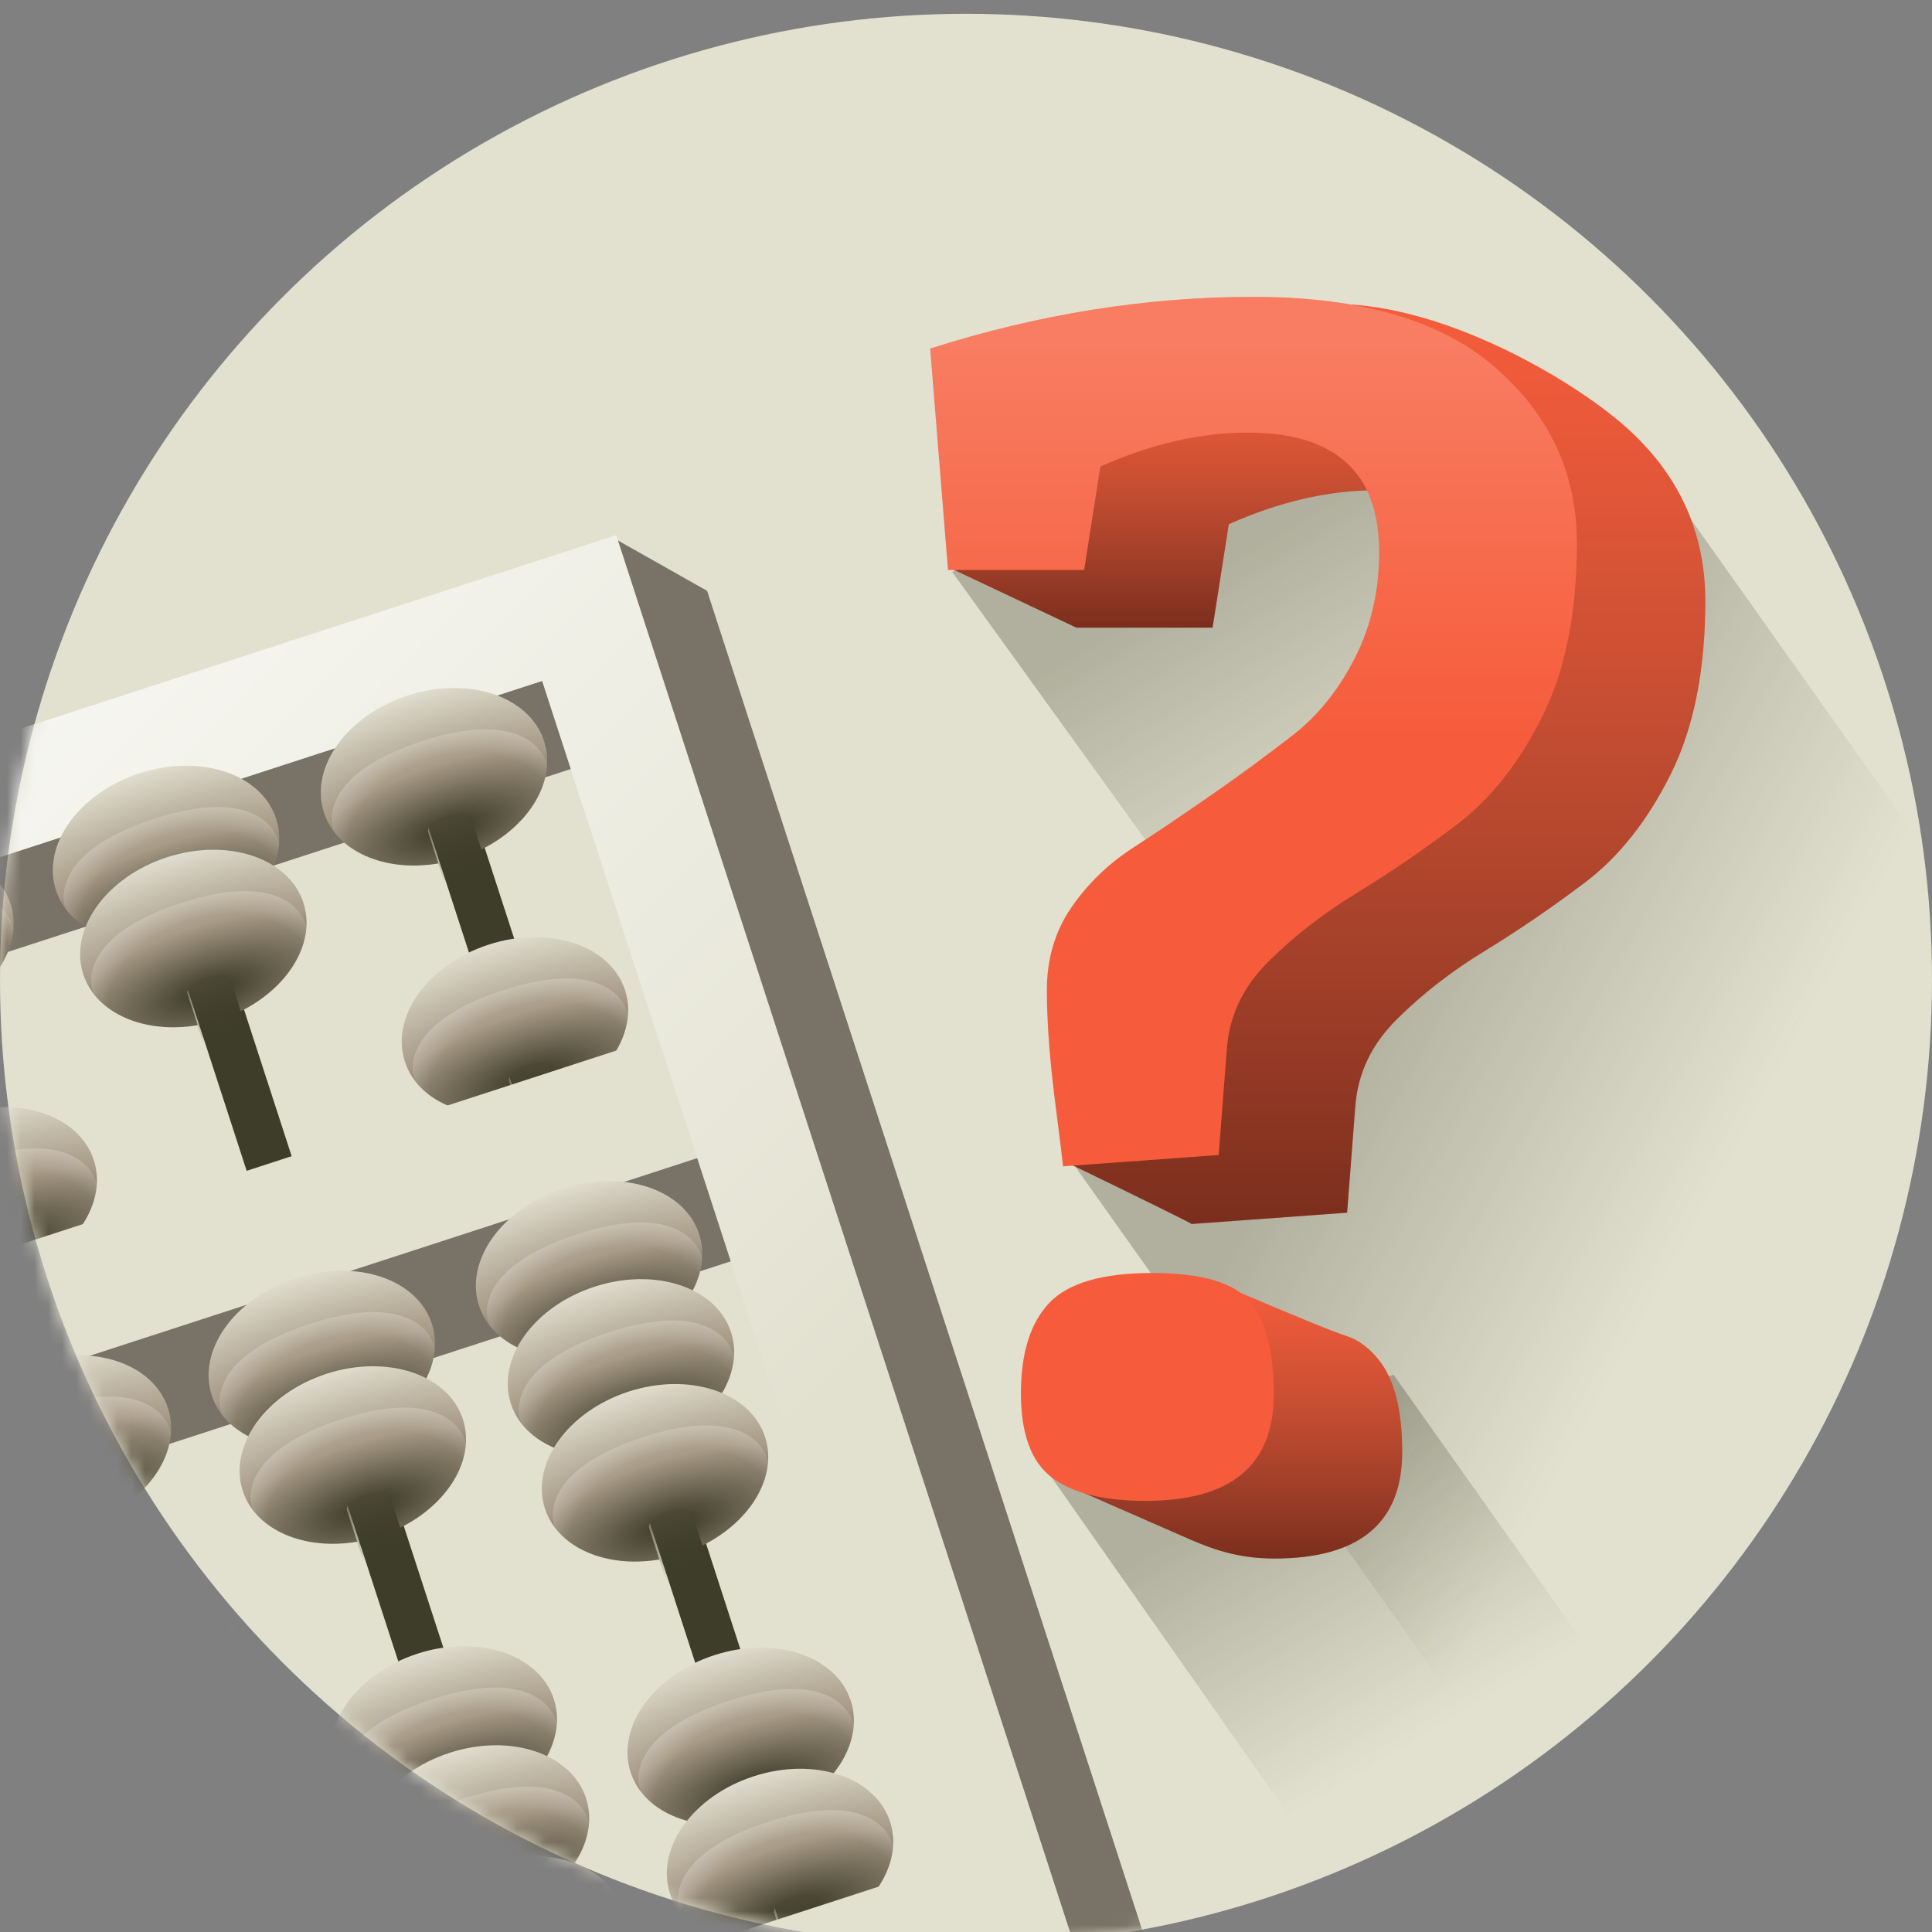 <?xml version="1.0" encoding="UTF-8"?>
<svg width="140px" height="140px" viewBox="0 0 140 140" version="1.1" xmlns="http://www.w3.org/2000/svg" xmlns:xlink="http://www.w3.org/1999/xlink">
    <rect x="0" y="0" width="140" height="140" fill="#808080" stroke="none"/>
    <!-- Generator: Sketch 44.1 (41455) - http://www.bohemiancoding.com/sketch -->
    <title>ill_what</title>
    <desc>Created with Sketch.</desc>
    <defs>
        <circle id="path-1" cx="70" cy="70" r="70"></circle>
        <linearGradient x1="50%" y1="1.286%" x2="50%" y2="91.371%" id="linearGradient-3">
            <stop stop-color="#504C3A" stop-opacity="0.8" offset="0%"></stop>
            <stop stop-color="#3E3D2A" stop-opacity="0" offset="100%"></stop>
        </linearGradient>
        <radialGradient cx="50%" cy="83.001%" fx="50%" fy="83.001%" r="88.201%" gradientTransform="translate(0.5,0.83),scale(0.731,1),rotate(-90),scale(1,2.516),translate(-0.5,-0.83)" id="radialGradient-4">
            <stop stop-color="#373624" offset="0%"></stop>
            <stop stop-color="#A89B87" offset="43.969%"></stop>
            <stop stop-color="#E6E5D7" offset="100%"></stop>
        </radialGradient>
        <radialGradient cx="50%" cy="83.725%" fx="50%" fy="83.725%" r="90.198%" gradientTransform="translate(0.5,0.837),scale(0.544,1),rotate(-89.559),scale(1,1.293),translate(-0.5,-0.837)" id="radialGradient-5">
            <stop stop-color="#FFFFFF" stop-opacity="0" offset="0%"></stop>
            <stop stop-color="#FFFFFF" stop-opacity="0" offset="75.008%"></stop>
            <stop stop-color="#FFFFFF" stop-opacity="0.5" offset="100%"></stop>
        </radialGradient>
        <linearGradient x1="59.697%" y1="-1.314%" x2="92.823%" y2="62.62%" id="linearGradient-6">
            <stop stop-color="#FFFFFF" stop-opacity="0.7" offset="0%"></stop>
            <stop stop-color="#FFFFFF" stop-opacity="0" offset="100%"></stop>
        </linearGradient>
        <path d="M19.623,19.241 L19.623,109.87 L115.526,109.87 L115.526,19.241 L19.623,19.241 Z M11.259,10.852 L123.89,10.852 L123.89,118.259 L11.259,118.259 L11.259,10.852 Z" id="path-7"></path>
        <linearGradient x1="44.196%" y1="31.809%" x2="76.773%" y2="80.274%" id="linearGradient-8">
            <stop stop-color="#3E3D2A" stop-opacity="0.3" offset="0%"></stop>
            <stop stop-color="#3E3D2A" stop-opacity="0" offset="100%"></stop>
        </linearGradient>
        <linearGradient x1="35.26%" y1="26.456%" x2="62.171%" y2="50%" id="linearGradient-9">
            <stop stop-color="#3E3D2A" stop-opacity="0.3" offset="0%"></stop>
            <stop stop-color="#3E3D2A" stop-opacity="0" offset="100%"></stop>
        </linearGradient>
        <linearGradient x1="31.525%" y1="17.157%" x2="56.989%" y2="57.252%" id="linearGradient-10">
            <stop stop-color="#3E3D2A" stop-opacity="0.3" offset="0%"></stop>
            <stop stop-color="#3E3D2A" stop-opacity="0" offset="100%"></stop>
        </linearGradient>
        <linearGradient x1="50%" y1="0%" x2="50%" y2="100%" id="linearGradient-11">
            <stop stop-color="#312F23" stop-opacity="0" offset="0%"></stop>
            <stop stop-color="#000000" stop-opacity="0.5" offset="100%"></stop>
        </linearGradient>
        <path d="M32.349,14.051 C28.904,14.051 25.341,14.871 21.661,16.51 L20.486,24.006 L10.62,24.006 L1.427,19.663 L8.856,5.604 L32.974,6.036 L32.349,14.051 Z" id="path-12"></path>
        <path d="M29.362,0.551 C37.153,0.551 46.404,5.931 50.32,9.367 C54.235,12.802 56.192,17.037 56.192,22.073 C56.192,27.109 55.351,31.305 53.667,34.663 C51.984,38.02 49.928,40.616 47.501,42.451 C45.073,44.285 42.646,45.944 40.219,47.428 C37.791,48.911 35.657,50.57 33.817,52.405 C31.977,54.24 30.979,56.367 30.822,58.788 L30.235,66.4 L18.959,67.22 C18.959,67.167 15.899,65.658 9.778,62.69 C15.116,58.709 17.785,55.964 17.785,54.454 C17.785,52.19 18.372,50.199 19.547,48.482 C20.721,46.764 22.209,45.32 24.01,44.149 C25.811,42.978 27.749,41.67 29.824,40.225 C31.899,38.781 33.837,37.356 35.638,35.951 C37.439,34.546 38.927,32.691 40.101,30.388 C41.276,28.085 41.863,25.528 41.863,22.717 L29.362,0.551 Z" id="path-13"></path>
        <path d="M34.228,83.732 C34.228,88.885 31.135,91.462 24.949,91.462 C21.896,91.462 19.89,90.53 18.137,89.763 C16.968,89.252 14.039,87.97 9.349,85.916 C14.177,81.012 17.047,78.078 17.961,77.115 C18.874,76.152 19.894,74.307 21.02,71.578 C26.263,73.812 29.284,75.052 30.083,75.298 C31.222,75.65 31.972,76.372 32.525,77.057 C33.661,78.462 34.228,80.687 34.228,83.732 Z" id="path-14"></path>
        <linearGradient x1="50%" y1="3.864%" x2="50%" y2="36.436%" id="linearGradient-15">
            <stop stop-color="#FFFFFF" stop-opacity="0.2" offset="0%"></stop>
            <stop stop-color="#FFFFFF" stop-opacity="0" offset="100%"></stop>
        </linearGradient>
        <path d="M32.556,18.538 C32.556,12.76 29.384,9.872 23.042,9.872 C19.596,9.872 16.034,10.692 12.353,12.331 L11.179,19.826 L1.313,19.826 L0.021,3.782 C7.851,1.284 15.662,0.034 23.453,0.034 C31.244,0.034 37.097,1.752 41.012,5.187 C44.928,8.623 46.885,12.858 46.885,17.894 C46.885,22.93 46.043,27.126 44.36,30.483 C42.676,33.841 40.621,36.436 38.193,38.271 C35.766,40.106 33.339,41.765 30.911,43.248 C28.484,44.732 26.35,46.391 24.51,48.226 C22.67,50.06 21.672,52.188 21.515,54.608 L20.928,62.22 L9.652,63.04 C9.652,62.962 9.456,61.381 9.065,58.297 C8.673,55.213 8.477,52.539 8.477,50.275 C8.477,48.011 9.065,46.02 10.239,44.302 C11.414,42.585 12.902,41.14 14.703,39.969 C16.504,38.798 18.442,37.49 20.517,36.046 C22.592,34.602 24.53,33.177 26.331,31.772 C28.132,30.366 29.619,28.512 30.794,26.209 C31.968,23.906 32.556,21.349 32.556,18.538 Z M24.921,79.553 C24.921,84.706 21.828,87.282 15.642,87.282 C12.588,87.282 10.318,86.716 8.83,85.584 C7.342,84.452 6.598,82.422 6.598,79.494 C6.598,76.567 7.283,74.38 8.654,72.936 C10.024,71.492 12.51,70.77 16.112,70.77 C19.714,70.77 22.083,71.472 23.218,72.878 C24.353,74.283 24.921,76.508 24.921,79.553 Z" id="path-16"></path>
    </defs>
    <g id="Symbols" stroke="none" stroke-width="1" fill="none" fill-rule="evenodd">
        <g id="ill_what">
            <g id="boulier" transform="translate(0, 1)">
                <mask id="mask-2" fill="white">
                    <use xlink:href="#path-1"></use>
                </mask>
                <use id="Mask" fill="#E2E1D0" xlink:href="#path-1"></use>
                <g mask="url(#mask-2)">
                    <g transform="translate(6.274, 104.601) rotate(-18) translate(-6.274, -104.601) translate(-60.469, 42.057)">
                        <path d="M26.315,25.953 L26.315,116.581 L122.217,116.581 L122.217,25.953 L26.315,25.953 Z M17.95,17.563 L123.642,10.985 L128.909,16.724 L128.909,124.971 L17.95,124.971 L17.95,17.563 Z" id="Rectangle-2" fill="#797266" fill-rule="nonzero"></path>
                        <path d="M104.398,24.508 C104.495,24.023 105.066,23.78 106.113,23.78 C107.159,23.78 107.73,24.023 107.827,24.508 L107.827,47.497 L104.398,47.497 L104.398,24.508 Z" id="Rectangle" fill="#3E3D2A" fill-rule="evenodd"></path>
                        <path d="M63.98,24.46 C64.077,23.975 64.649,23.732 65.695,23.732 C66.741,23.732 67.313,23.975 67.41,24.46 L67.41,47.449 L63.98,47.449 L63.98,24.46 Z" id="Rectangle-Copy-2" fill="#3E3D2A" fill-rule="evenodd"></path>
                        <g id="boule" fill="none" transform="translate(96.911, 35.505)" fill-rule="evenodd">
                            <rect id="Rectangle-2" fill="url(#linearGradient-3)" x="7.364" y="9.75" width="3.273" height="5.25"></rect>
                            <path d="M7.377,12.972 C3.528,12.41 0.626,9.905 0.626,6.9 C0.626,3.482 4.381,0.711 9.014,0.711 C13.646,0.711 17.401,3.482 17.401,6.9 C17.401,9.905 14.499,12.41 10.65,12.972 L10.65,10.535 C10.558,10.101 10.012,9.884 9.014,9.884 C8.015,9.884 7.47,10.101 7.377,10.535 L7.377,12.972 Z" id="Combined-Shape" fill="url(#radialGradient-4)"></path>
                            <path d="M7.377,12.972 C4.274,12.519 1.786,10.803 0.939,8.58 C0.735,8.046 0.933,4.176 9.014,4.176 C17.094,4.176 17.262,8.191 17.005,8.785 C16.086,10.908 13.657,12.533 10.65,12.972 L10.65,10.535 C10.558,10.101 10.012,9.884 9.014,9.884 C8.015,9.884 7.47,10.101 7.377,10.535 L7.377,12.972 Z" id="Combined-Shape" fill="url(#radialGradient-5)" opacity="0.5"></path>
                        </g>
                        <g id="boule" fill="none" transform="translate(56.494, 35.322)" fill-rule="evenodd">
                            <rect id="Rectangle-2" fill="url(#linearGradient-3)" x="7.364" y="9.75" width="3.273" height="5.25"></rect>
                            <path d="M7.377,12.972 C3.528,12.41 0.626,9.905 0.626,6.9 C0.626,3.482 4.381,0.711 9.014,0.711 C13.646,0.711 17.401,3.482 17.401,6.9 C17.401,9.905 14.499,12.41 10.65,12.972 L10.65,10.535 C10.558,10.101 10.012,9.884 9.014,9.884 C8.015,9.884 7.47,10.101 7.377,10.535 L7.377,12.972 Z" id="Combined-Shape" fill="url(#radialGradient-4)"></path>
                            <path d="M7.377,12.972 C4.274,12.519 1.786,10.803 0.939,8.58 C0.735,8.046 0.933,4.176 9.014,4.176 C17.094,4.176 17.262,8.191 17.005,8.785 C16.086,10.908 13.657,12.533 10.65,12.972 L10.65,10.535 C10.558,10.101 10.012,9.884 9.014,9.884 C8.015,9.884 7.47,10.101 7.377,10.535 L7.377,12.972 Z" id="Combined-Shape" fill="url(#radialGradient-5)" opacity="0.5"></path>
                        </g>
                        <path d="M84.19,24.183 C84.287,23.698 84.858,23.455 85.905,23.455 C86.951,23.455 87.522,23.698 87.619,24.183 L87.619,47.172 L84.19,47.172 L84.19,24.183 Z" id="Rectangle-Copy" fill="#3E3D2A" fill-rule="evenodd"></path>
                        <polygon id="Line-Copy" fill="#797266" fill-rule="nonzero" transform="translate(74.995, 58.864) rotate(13) translate(-74.995, -58.864) " points="120.177 43.68 27.746 65.056 29.814 74.048 122.245 52.672"></polygon>
                        <polygon id="Line" fill="#E2E1D0" fill-rule="nonzero" transform="translate(73.323, 51.004) rotate(13) translate(-73.323, -51.004) " points="118.504 35.819 26.073 57.196 28.141 66.188 120.572 44.812"></polygon>
                        <path d="M83.649,70.028 C83.745,69.543 84.314,69.3 85.355,69.3 C86.396,69.3 86.965,69.543 87.062,70.028 L87.079,110.932 L83.666,110.932 L83.649,70.028 Z" id="Rectangle-Copy-3" fill="#3E3D2A" fill-rule="evenodd"></path>
                        <path d="M104.092,71.708 C104.189,71.223 104.758,70.98 105.8,70.98 C106.842,70.98 107.411,71.223 107.507,71.708 L107.493,116.863 L104.078,116.863 L104.092,71.708 Z" id="Rectangle-Copy-4" fill="#3E3D2A" fill-rule="evenodd"></path>
                        <path d="M63.541,61.077 C63.638,60.591 64.209,60.349 65.255,60.349 C66.302,60.349 66.873,60.591 66.97,61.077 L66.97,117.623 L63.541,117.623 L63.541,61.077 Z" id="Rectangle-Copy-5" fill="#3E3D2A" fill-rule="evenodd"></path>
                        <g id="boule" fill="none" transform="translate(96.557, 89.527)" fill-rule="evenodd">
                            <rect id="Rectangle-2" fill="url(#linearGradient-3)" x="7.364" y="9.75" width="3.273" height="5.25"></rect>
                            <path d="M7.377,12.972 C3.528,12.41 0.626,9.905 0.626,6.9 C0.626,3.482 4.381,0.711 9.014,0.711 C13.646,0.711 17.401,3.482 17.401,6.9 C17.401,9.905 14.499,12.41 10.65,12.972 L10.65,10.535 C10.558,10.101 10.012,9.884 9.014,9.884 C8.015,9.884 7.47,10.101 7.377,10.535 L7.377,12.972 Z" id="Combined-Shape" fill="url(#radialGradient-4)"></path>
                            <path d="M7.377,12.972 C4.274,12.519 1.786,10.803 0.939,8.58 C0.735,8.046 0.933,4.176 9.014,4.176 C17.094,4.176 17.262,8.191 17.005,8.785 C16.086,10.908 13.657,12.533 10.65,12.972 L10.65,10.535 C10.558,10.101 10.012,9.884 9.014,9.884 C8.015,9.884 7.47,10.101 7.377,10.535 L7.377,12.972 Z" id="Combined-Shape" fill="url(#radialGradient-5)" opacity="0.5"></path>
                        </g>
                        <g id="boule" fill="none" transform="translate(96.557, 98.755)" fill-rule="evenodd">
                            <rect id="Rectangle-2" fill="url(#linearGradient-3)" x="7.364" y="9.75" width="3.273" height="5.25"></rect>
                            <path d="M7.377,12.972 C3.528,12.41 0.626,9.905 0.626,6.9 C0.626,3.482 4.381,0.711 9.014,0.711 C13.646,0.711 17.401,3.482 17.401,6.9 C17.401,9.905 14.499,12.41 10.65,12.972 L10.65,10.535 C10.558,10.101 10.012,9.884 9.014,9.884 C8.015,9.884 7.47,10.101 7.377,10.535 L7.377,12.972 Z" id="Combined-Shape" fill="url(#radialGradient-4)"></path>
                            <path d="M7.377,12.972 C4.274,12.519 1.786,10.803 0.939,8.58 C0.735,8.046 0.933,4.176 9.014,4.176 C17.094,4.176 17.262,8.191 17.005,8.785 C16.086,10.908 13.657,12.533 10.65,12.972 L10.65,10.535 C10.558,10.101 10.012,9.884 9.014,9.884 C8.015,9.884 7.47,10.101 7.377,10.535 L7.377,12.972 Z" id="Combined-Shape" fill="url(#radialGradient-5)" opacity="0.5"></path>
                        </g>
                        <g id="boule" fill="none" transform="translate(76.129, 82.777)" fill-rule="evenodd">
                            <rect id="Rectangle-2" fill="url(#linearGradient-3)" x="7.364" y="9.75" width="3.273" height="5.25"></rect>
                            <path d="M7.377,12.972 C3.528,12.41 0.626,9.905 0.626,6.9 C0.626,3.482 4.381,0.711 9.014,0.711 C13.646,0.711 17.401,3.482 17.401,6.9 C17.401,9.905 14.499,12.41 10.65,12.972 L10.65,10.535 C10.558,10.101 10.012,9.884 9.014,9.884 C8.015,9.884 7.47,10.101 7.377,10.535 L7.377,12.972 Z" id="Combined-Shape" fill="url(#radialGradient-4)"></path>
                            <path d="M7.377,12.972 C4.274,12.519 1.786,10.803 0.939,8.58 C0.735,8.046 0.933,4.176 9.014,4.176 C17.094,4.176 17.262,8.191 17.005,8.785 C16.086,10.908 13.657,12.533 10.65,12.972 L10.65,10.535 C10.558,10.101 10.012,9.884 9.014,9.884 C8.015,9.884 7.47,10.101 7.377,10.535 L7.377,12.972 Z" id="Combined-Shape" fill="url(#radialGradient-5)" opacity="0.5"></path>
                        </g>
                        <g id="boule" fill="none" transform="translate(76.129, 90.328)" fill-rule="evenodd">
                            <rect id="Rectangle-2" fill="url(#linearGradient-3)" x="7.364" y="9.75" width="3.273" height="5.25"></rect>
                            <path d="M7.377,12.972 C3.528,12.41 0.626,9.905 0.626,6.9 C0.626,3.482 4.381,0.711 9.014,0.711 C13.646,0.711 17.401,3.482 17.401,6.9 C17.401,9.905 14.499,12.41 10.65,12.972 L10.65,10.535 C10.558,10.101 10.012,9.884 9.014,9.884 C8.015,9.884 7.47,10.101 7.377,10.535 L7.377,12.972 Z" id="Combined-Shape" fill="url(#radialGradient-4)"></path>
                            <path d="M7.377,12.972 C4.274,12.519 1.786,10.803 0.939,8.58 C0.735,8.046 0.933,4.176 9.014,4.176 C17.094,4.176 17.262,8.191 17.005,8.785 C16.086,10.908 13.657,12.533 10.65,12.972 L10.65,10.535 C10.558,10.101 10.012,9.884 9.014,9.884 C8.015,9.884 7.47,10.101 7.377,10.535 L7.377,12.972 Z" id="Combined-Shape" fill="url(#radialGradient-5)" opacity="0.5"></path>
                        </g>
                        <g id="boule" fill="none" transform="translate(76.129, 98.755)" fill-rule="evenodd">
                            <rect id="Rectangle-2" fill="url(#linearGradient-3)" x="7.364" y="9.75" width="3.273" height="5.25"></rect>
                            <path d="M7.377,12.972 C3.528,12.41 0.626,9.905 0.626,6.9 C0.626,3.482 4.381,0.711 9.014,0.711 C13.646,0.711 17.401,3.482 17.401,6.9 C17.401,9.905 14.499,12.41 10.65,12.972 L10.65,10.535 C10.558,10.101 10.012,9.884 9.014,9.884 C8.015,9.884 7.47,10.101 7.377,10.535 L7.377,12.972 Z" id="Combined-Shape" fill="url(#radialGradient-4)"></path>
                            <path d="M7.377,12.972 C4.274,12.519 1.786,10.803 0.939,8.58 C0.735,8.046 0.933,4.176 9.014,4.176 C17.094,4.176 17.262,8.191 17.005,8.785 C16.086,10.908 13.657,12.533 10.65,12.972 L10.65,10.535 C10.558,10.101 10.012,9.884 9.014,9.884 C8.015,9.884 7.47,10.101 7.377,10.535 L7.377,12.972 Z" id="Combined-Shape" fill="url(#radialGradient-5)" opacity="0.5"></path>
                        </g>
                        <g id="boule" fill="none" transform="translate(56.054, 72.71)" fill-rule="evenodd">
                            <rect id="Rectangle-2" fill="url(#linearGradient-3)" x="7.364" y="9.75" width="3.273" height="5.25"></rect>
                            <path d="M7.377,12.972 C3.528,12.41 0.626,9.905 0.626,6.9 C0.626,3.482 4.381,0.711 9.014,0.711 C13.646,0.711 17.401,3.482 17.401,6.9 C17.401,9.905 14.499,12.41 10.65,12.972 L10.65,10.535 C10.558,10.101 10.012,9.884 9.014,9.884 C8.015,9.884 7.47,10.101 7.377,10.535 L7.377,12.972 Z" id="Combined-Shape" fill="url(#radialGradient-4)"></path>
                            <path d="M7.377,12.972 C4.274,12.519 1.786,10.803 0.939,8.58 C0.735,8.046 0.933,4.176 9.014,4.176 C17.094,4.176 17.262,8.191 17.005,8.785 C16.086,10.908 13.657,12.533 10.65,12.972 L10.65,10.535 C10.558,10.101 10.012,9.884 9.014,9.884 C8.015,9.884 7.47,10.101 7.377,10.535 L7.377,12.972 Z" id="Combined-Shape" fill="url(#radialGradient-5)" opacity="0.5"></path>
                        </g>
                        <g id="boule" fill="none" transform="translate(56.054, 81.099)" fill-rule="evenodd">
                            <rect id="Rectangle-2" fill="url(#linearGradient-3)" x="7.364" y="9.75" width="3.273" height="5.25"></rect>
                            <path d="M7.377,12.972 C3.528,12.41 0.626,9.905 0.626,6.9 C0.626,3.482 4.381,0.711 9.014,0.711 C13.646,0.711 17.401,3.482 17.401,6.9 C17.401,9.905 14.499,12.41 10.65,12.972 L10.65,10.535 C10.558,10.101 10.012,9.884 9.014,9.884 C8.015,9.884 7.47,10.101 7.377,10.535 L7.377,12.972 Z" id="Combined-Shape" fill="url(#radialGradient-4)"></path>
                            <path d="M7.377,12.972 C4.274,12.519 1.786,10.803 0.939,8.58 C0.735,8.046 0.933,4.176 9.014,4.176 C17.094,4.176 17.262,8.191 17.005,8.785 C16.086,10.908 13.657,12.533 10.65,12.972 L10.65,10.535 C10.558,10.101 10.012,9.884 9.014,9.884 C8.015,9.884 7.47,10.101 7.377,10.535 L7.377,12.972 Z" id="Combined-Shape" fill="url(#radialGradient-5)" opacity="0.5"></path>
                        </g>
                        <g id="boule" fill="none" transform="translate(56.054, 89.489)" fill-rule="evenodd">
                            <rect id="Rectangle-2" fill="url(#linearGradient-3)" x="7.364" y="9.75" width="3.273" height="5.25"></rect>
                            <path d="M7.377,12.972 C3.528,12.41 0.626,9.905 0.626,6.9 C0.626,3.482 4.381,0.711 9.014,0.711 C13.646,0.711 17.401,3.482 17.401,6.9 C17.401,9.905 14.499,12.41 10.65,12.972 L10.65,10.535 C10.558,10.101 10.012,9.884 9.014,9.884 C8.015,9.884 7.47,10.101 7.377,10.535 L7.377,12.972 Z" id="Combined-Shape" fill="url(#radialGradient-4)"></path>
                            <path d="M7.377,12.972 C4.274,12.519 1.786,10.803 0.939,8.58 C0.735,8.046 0.933,4.176 9.014,4.176 C17.094,4.176 17.262,8.191 17.005,8.785 C16.086,10.908 13.657,12.533 10.65,12.972 L10.65,10.535 C10.558,10.101 10.012,9.884 9.014,9.884 C8.015,9.884 7.47,10.101 7.377,10.535 L7.377,12.972 Z" id="Combined-Shape" fill="url(#radialGradient-5)" opacity="0.5"></path>
                        </g>
                        <g id="boule" fill="none" transform="translate(56.054, 97.878)" fill-rule="evenodd">
                            <rect id="Rectangle-2" fill="url(#linearGradient-3)" x="7.364" y="9.75" width="3.273" height="5.25"></rect>
                            <path d="M7.377,12.972 C3.528,12.41 0.626,9.905 0.626,6.9 C0.626,3.482 4.381,0.711 9.014,0.711 C13.646,0.711 17.401,3.482 17.401,6.9 C17.401,9.905 14.499,12.41 10.65,12.972 L10.65,10.535 C10.558,10.101 10.012,9.884 9.014,9.884 C8.015,9.884 7.47,10.101 7.377,10.535 L7.377,12.972 Z" id="Combined-Shape" fill="url(#radialGradient-4)"></path>
                            <path d="M7.377,12.972 C4.274,12.519 1.786,10.803 0.939,8.58 C0.735,8.046 0.933,4.176 9.014,4.176 C17.094,4.176 17.262,8.191 17.005,8.785 C16.086,10.908 13.657,12.533 10.65,12.972 L10.65,10.535 C10.558,10.101 10.012,9.884 9.014,9.884 C8.015,9.884 7.47,10.101 7.377,10.535 L7.377,12.972 Z" id="Combined-Shape" fill="url(#radialGradient-5)" opacity="0.5"></path>
                        </g>
                        <g id="Rectangle-2" fill="none" fill-rule="nonzero">
                            <use fill="#E2E1D0" fill-rule="evenodd" xlink:href="#path-7"></use>
                            <use fill="url(#linearGradient-6)" fill-rule="evenodd" xlink:href="#path-7"></use>
                        </g>
                        <g id="boule" fill="none" transform="translate(96.911, 16.524)" fill-rule="evenodd">
                            <rect id="Rectangle-2" fill="url(#linearGradient-3)" x="7.364" y="9.75" width="3.273" height="5.25"></rect>
                            <path d="M7.377,12.972 C3.528,12.41 0.626,9.905 0.626,6.9 C0.626,3.482 4.381,0.711 9.014,0.711 C13.646,0.711 17.401,3.482 17.401,6.9 C17.401,9.905 14.499,12.41 10.65,12.972 L10.65,10.535 C10.558,10.101 10.012,9.884 9.014,9.884 C8.015,9.884 7.47,10.101 7.377,10.535 L7.377,12.972 Z" id="Combined-Shape" fill="url(#radialGradient-4)"></path>
                            <path d="M7.377,12.972 C4.274,12.519 1.786,10.803 0.939,8.58 C0.735,8.046 0.933,4.176 9.014,4.176 C17.094,4.176 17.262,8.191 17.005,8.785 C16.086,10.908 13.657,12.533 10.65,12.972 L10.65,10.535 C10.558,10.101 10.012,9.884 9.014,9.884 C8.015,9.884 7.47,10.101 7.377,10.535 L7.377,12.972 Z" id="Combined-Shape" fill="url(#radialGradient-5)" opacity="0.5"></path>
                        </g>
                        <g id="boule" fill="none" transform="translate(96.557, 53.98)" fill-rule="evenodd">
                            <rect id="Rectangle-2" fill="url(#linearGradient-3)" x="7.364" y="9.75" width="3.273" height="5.25"></rect>
                            <path d="M7.377,12.972 C3.528,12.41 0.626,9.905 0.626,6.9 C0.626,3.482 4.381,0.711 9.014,0.711 C13.646,0.711 17.401,3.482 17.401,6.9 C17.401,9.905 14.499,12.41 10.65,12.972 L10.65,10.535 C10.558,10.101 10.012,9.884 9.014,9.884 C8.015,9.884 7.47,10.101 7.377,10.535 L7.377,12.972 Z" id="Combined-Shape" fill="url(#radialGradient-4)"></path>
                            <path d="M7.377,12.972 C4.274,12.519 1.786,10.803 0.939,8.58 C0.735,8.046 0.933,4.176 9.014,4.176 C17.094,4.176 17.262,8.191 17.005,8.785 C16.086,10.908 13.657,12.533 10.65,12.972 L10.65,10.535 C10.558,10.101 10.012,9.884 9.014,9.884 C8.015,9.884 7.47,10.101 7.377,10.535 L7.377,12.972 Z" id="Combined-Shape" fill="url(#radialGradient-5)" opacity="0.5"></path>
                        </g>
                        <g id="boule" fill="none" transform="translate(96.557, 61.45)" fill-rule="evenodd">
                            <rect id="Rectangle-2" fill="url(#linearGradient-3)" x="7.364" y="9.75" width="3.273" height="5.25"></rect>
                            <path d="M7.377,12.972 C3.528,12.41 0.626,9.905 0.626,6.9 C0.626,3.482 4.381,0.711 9.014,0.711 C13.646,0.711 17.401,3.482 17.401,6.9 C17.401,9.905 14.499,12.41 10.65,12.972 L10.65,10.535 C10.558,10.101 10.012,9.884 9.014,9.884 C8.015,9.884 7.47,10.101 7.377,10.535 L7.377,12.972 Z" id="Combined-Shape" fill="url(#radialGradient-4)"></path>
                            <path d="M7.377,12.972 C4.274,12.519 1.786,10.803 0.939,8.58 C0.735,8.046 0.933,4.176 9.014,4.176 C17.094,4.176 17.262,8.191 17.005,8.785 C16.086,10.908 13.657,12.533 10.65,12.972 L10.65,10.535 C10.558,10.101 10.012,9.884 9.014,9.884 C8.015,9.884 7.47,10.101 7.377,10.535 L7.377,12.972 Z" id="Combined-Shape" fill="url(#radialGradient-5)" opacity="0.5"></path>
                        </g>
                        <g id="boule" fill="none" transform="translate(96.557, 69.442)" fill-rule="evenodd">
                            <rect id="Rectangle-2" fill="url(#linearGradient-3)" x="7.364" y="9.75" width="3.273" height="5.25"></rect>
                            <path d="M7.377,12.972 C3.528,12.41 0.626,9.905 0.626,6.9 C0.626,3.482 4.381,0.711 9.014,0.711 C13.646,0.711 17.401,3.482 17.401,6.9 C17.401,9.905 14.499,12.41 10.65,12.972 L10.65,10.535 C10.558,10.101 10.012,9.884 9.014,9.884 C8.015,9.884 7.47,10.101 7.377,10.535 L7.377,12.972 Z" id="Combined-Shape" fill="url(#radialGradient-4)"></path>
                            <path d="M7.377,12.972 C4.274,12.519 1.786,10.803 0.939,8.58 C0.735,8.046 0.933,4.176 9.014,4.176 C17.094,4.176 17.262,8.191 17.005,8.785 C16.086,10.908 13.657,12.533 10.65,12.972 L10.65,10.535 C10.558,10.101 10.012,9.884 9.014,9.884 C8.015,9.884 7.47,10.101 7.377,10.535 L7.377,12.972 Z" id="Combined-Shape" fill="url(#radialGradient-5)" opacity="0.5"></path>
                        </g>
                        <g id="boule" fill="none" transform="translate(76.703, 15.878)" fill-rule="evenodd">
                            <rect id="Rectangle-2" fill="url(#linearGradient-3)" x="7.364" y="9.75" width="3.273" height="5.25"></rect>
                            <path d="M7.377,12.972 C3.528,12.41 0.626,9.905 0.626,6.9 C0.626,3.482 4.381,0.711 9.014,0.711 C13.646,0.711 17.401,3.482 17.401,6.9 C17.401,9.905 14.499,12.41 10.65,12.972 L10.65,10.535 C10.558,10.101 10.012,9.884 9.014,9.884 C8.015,9.884 7.47,10.101 7.377,10.535 L7.377,12.972 Z" id="Combined-Shape" fill="url(#radialGradient-4)"></path>
                            <path d="M7.377,12.972 C4.274,12.519 1.786,10.803 0.939,8.58 C0.735,8.046 0.933,4.176 9.014,4.176 C17.094,4.176 17.262,8.191 17.005,8.785 C16.086,10.908 13.657,12.533 10.65,12.972 L10.65,10.535 C10.558,10.101 10.012,9.884 9.014,9.884 C8.015,9.884 7.47,10.101 7.377,10.535 L7.377,12.972 Z" id="Combined-Shape" fill="url(#radialGradient-5)" opacity="0.5"></path>
                        </g>
                        <g id="boule" fill="none" transform="translate(76.129, 54.173)" fill-rule="evenodd">
                            <rect id="Rectangle-2" fill="url(#linearGradient-3)" x="7.364" y="9.75" width="3.273" height="5.25"></rect>
                            <path d="M7.377,12.972 C3.528,12.41 0.626,9.905 0.626,6.9 C0.626,3.482 4.381,0.711 9.014,0.711 C13.646,0.711 17.401,3.482 17.401,6.9 C17.401,9.905 14.499,12.41 10.65,12.972 L10.65,10.535 C10.558,10.101 10.012,9.884 9.014,9.884 C8.015,9.884 7.47,10.101 7.377,10.535 L7.377,12.972 Z" id="Combined-Shape" fill="url(#radialGradient-4)"></path>
                            <path d="M7.377,12.972 C4.274,12.519 1.786,10.803 0.939,8.58 C0.735,8.046 0.933,4.176 9.014,4.176 C17.094,4.176 17.262,8.191 17.005,8.785 C16.086,10.908 13.657,12.533 10.65,12.972 L10.65,10.535 C10.558,10.101 10.012,9.884 9.014,9.884 C8.015,9.884 7.47,10.101 7.377,10.535 L7.377,12.972 Z" id="Combined-Shape" fill="url(#radialGradient-5)" opacity="0.5"></path>
                        </g>
                        <g id="boule" fill="none" transform="translate(76.703, 22.282)" fill-rule="evenodd">
                            <rect id="Rectangle-2" fill="url(#linearGradient-3)" x="7.364" y="9.75" width="3.273" height="5.25"></rect>
                            <path d="M7.377,12.972 C3.528,12.41 0.626,9.905 0.626,6.9 C0.626,3.482 4.381,0.711 9.014,0.711 C13.646,0.711 17.401,3.482 17.401,6.9 C17.401,9.905 14.499,12.41 10.65,12.972 L10.65,10.535 C10.558,10.101 10.012,9.884 9.014,9.884 C8.015,9.884 7.47,10.101 7.377,10.535 L7.377,12.972 Z" id="Combined-Shape" fill="url(#radialGradient-4)"></path>
                            <path d="M7.377,12.972 C4.274,12.519 1.786,10.803 0.939,8.58 C0.735,8.046 0.933,4.176 9.014,4.176 C17.094,4.176 17.262,8.191 17.005,8.785 C16.086,10.908 13.657,12.533 10.65,12.972 L10.65,10.535 C10.558,10.101 10.012,9.884 9.014,9.884 C8.015,9.884 7.47,10.101 7.377,10.535 L7.377,12.972 Z" id="Combined-Shape" fill="url(#radialGradient-5)" opacity="0.5"></path>
                        </g>
                        <g id="boule" fill="none" transform="translate(76.129, 61.45)" fill-rule="evenodd">
                            <rect id="Rectangle-2" fill="url(#linearGradient-3)" x="7.364" y="9.75" width="3.273" height="5.25"></rect>
                            <path d="M7.377,12.972 C3.528,12.41 0.626,9.905 0.626,6.9 C0.626,3.482 4.381,0.711 9.014,0.711 C13.646,0.711 17.401,3.482 17.401,6.9 C17.401,9.905 14.499,12.41 10.65,12.972 L10.65,10.535 C10.558,10.101 10.012,9.884 9.014,9.884 C8.015,9.884 7.47,10.101 7.377,10.535 L7.377,12.972 Z" id="Combined-Shape" fill="url(#radialGradient-4)"></path>
                            <path d="M7.377,12.972 C4.274,12.519 1.786,10.803 0.939,8.58 C0.735,8.046 0.933,4.176 9.014,4.176 C17.094,4.176 17.262,8.191 17.005,8.785 C16.086,10.908 13.657,12.533 10.65,12.972 L10.65,10.535 C10.558,10.101 10.012,9.884 9.014,9.884 C8.015,9.884 7.47,10.101 7.377,10.535 L7.377,12.972 Z" id="Combined-Shape" fill="url(#radialGradient-5)" opacity="0.5"></path>
                        </g>
                        <g id="boule" fill="none" transform="translate(56.494, 15.791)" fill-rule="evenodd">
                            <rect id="Rectangle-2" fill="url(#linearGradient-3)" x="7.364" y="9.75" width="3.273" height="5.25"></rect>
                            <path d="M7.377,12.972 C3.528,12.41 0.626,9.905 0.626,6.9 C0.626,3.482 4.381,0.711 9.014,0.711 C13.646,0.711 17.401,3.482 17.401,6.9 C17.401,9.905 14.499,12.41 10.65,12.972 L10.65,10.535 C10.558,10.101 10.012,9.884 9.014,9.884 C8.015,9.884 7.47,10.101 7.377,10.535 L7.377,12.972 Z" id="Combined-Shape" fill="url(#radialGradient-4)"></path>
                            <path d="M7.377,12.972 C4.274,12.519 1.786,10.803 0.939,8.58 C0.735,8.046 0.933,4.176 9.014,4.176 C17.094,4.176 17.262,8.191 17.005,8.785 C16.086,10.908 13.657,12.533 10.65,12.972 L10.65,10.535 C10.558,10.101 10.012,9.884 9.014,9.884 C8.015,9.884 7.47,10.101 7.377,10.535 L7.377,12.972 Z" id="Combined-Shape" fill="url(#radialGradient-5)" opacity="0.5"></path>
                        </g>
                        <g id="boule" fill="none" transform="translate(56.054, 54.086)" fill-rule="evenodd">
                            <rect id="Rectangle-2" fill="url(#linearGradient-3)" x="7.364" y="9.75" width="3.273" height="5.25"></rect>
                            <path d="M7.377,12.972 C3.528,12.41 0.626,9.905 0.626,6.9 C0.626,3.482 4.381,0.711 9.014,0.711 C13.646,0.711 17.401,3.482 17.401,6.9 C17.401,9.905 14.499,12.41 10.65,12.972 L10.65,10.535 C10.558,10.101 10.012,9.884 9.014,9.884 C8.015,9.884 7.47,10.101 7.377,10.535 L7.377,12.972 Z" id="Combined-Shape" fill="url(#radialGradient-4)"></path>
                            <path d="M7.377,12.972 C4.274,12.519 1.786,10.803 0.939,8.58 C0.735,8.046 0.933,4.176 9.014,4.176 C17.094,4.176 17.262,8.191 17.005,8.785 C16.086,10.908 13.657,12.533 10.65,12.972 L10.65,10.535 C10.558,10.101 10.012,9.884 9.014,9.884 C8.015,9.884 7.47,10.101 7.377,10.535 L7.377,12.972 Z" id="Combined-Shape" fill="url(#radialGradient-5)" opacity="0.5"></path>
                        </g>
                    </g>
                </g>
                <path d="M69,40.446 L92.678,25.509 C106.104,26.877 113.801,32.192 115.771,41.453 C109.236,60.105 99.449,67.812 86.409,64.574 L69,40.446 Z" id="Rectangle-4-Copy-3" fill="url(#linearGradient-8)" mask="url(#mask-2)"></path>
                <polygon id="Rectangle-4-Copy-3" fill="url(#linearGradient-9)" mask="url(#mask-2)" points="77.934 83.564 111.577 61.211 122.438 36.507 147.057 71.199 122.438 146.248"></polygon>
                <polygon id="Rectangle-4-Copy-3" fill="url(#linearGradient-10)" mask="url(#mask-2)" points="76.084 105.891 100.985 98.622 124.53 131.831 102.858 144.037"></polygon>
            </g>
            <g id="?-copy-5" transform="translate(67.382, 21.476)">
                <g id="?-copy">
                    <use fill="#F65C3B" xlink:href="#path-12"></use>
                    <use fill="url(#linearGradient-11)" xlink:href="#path-12"></use>
                </g>
                <g id="Path">
                    <use fill="#F65C3B" xlink:href="#path-13"></use>
                    <use fill="url(#linearGradient-11)" xlink:href="#path-13"></use>
                </g>
                <g id="Path">
                    <use fill="#F65C3B" xlink:href="#path-14"></use>
                    <use fill="url(#linearGradient-11)" xlink:href="#path-14"></use>
                </g>
                <g id="?">
                    <use fill="#F65C3B" xlink:href="#path-16"></use>
                    <use fill="url(#linearGradient-15)" xlink:href="#path-16"></use>
                </g>
            </g>
        </g>
    </g>
</svg>